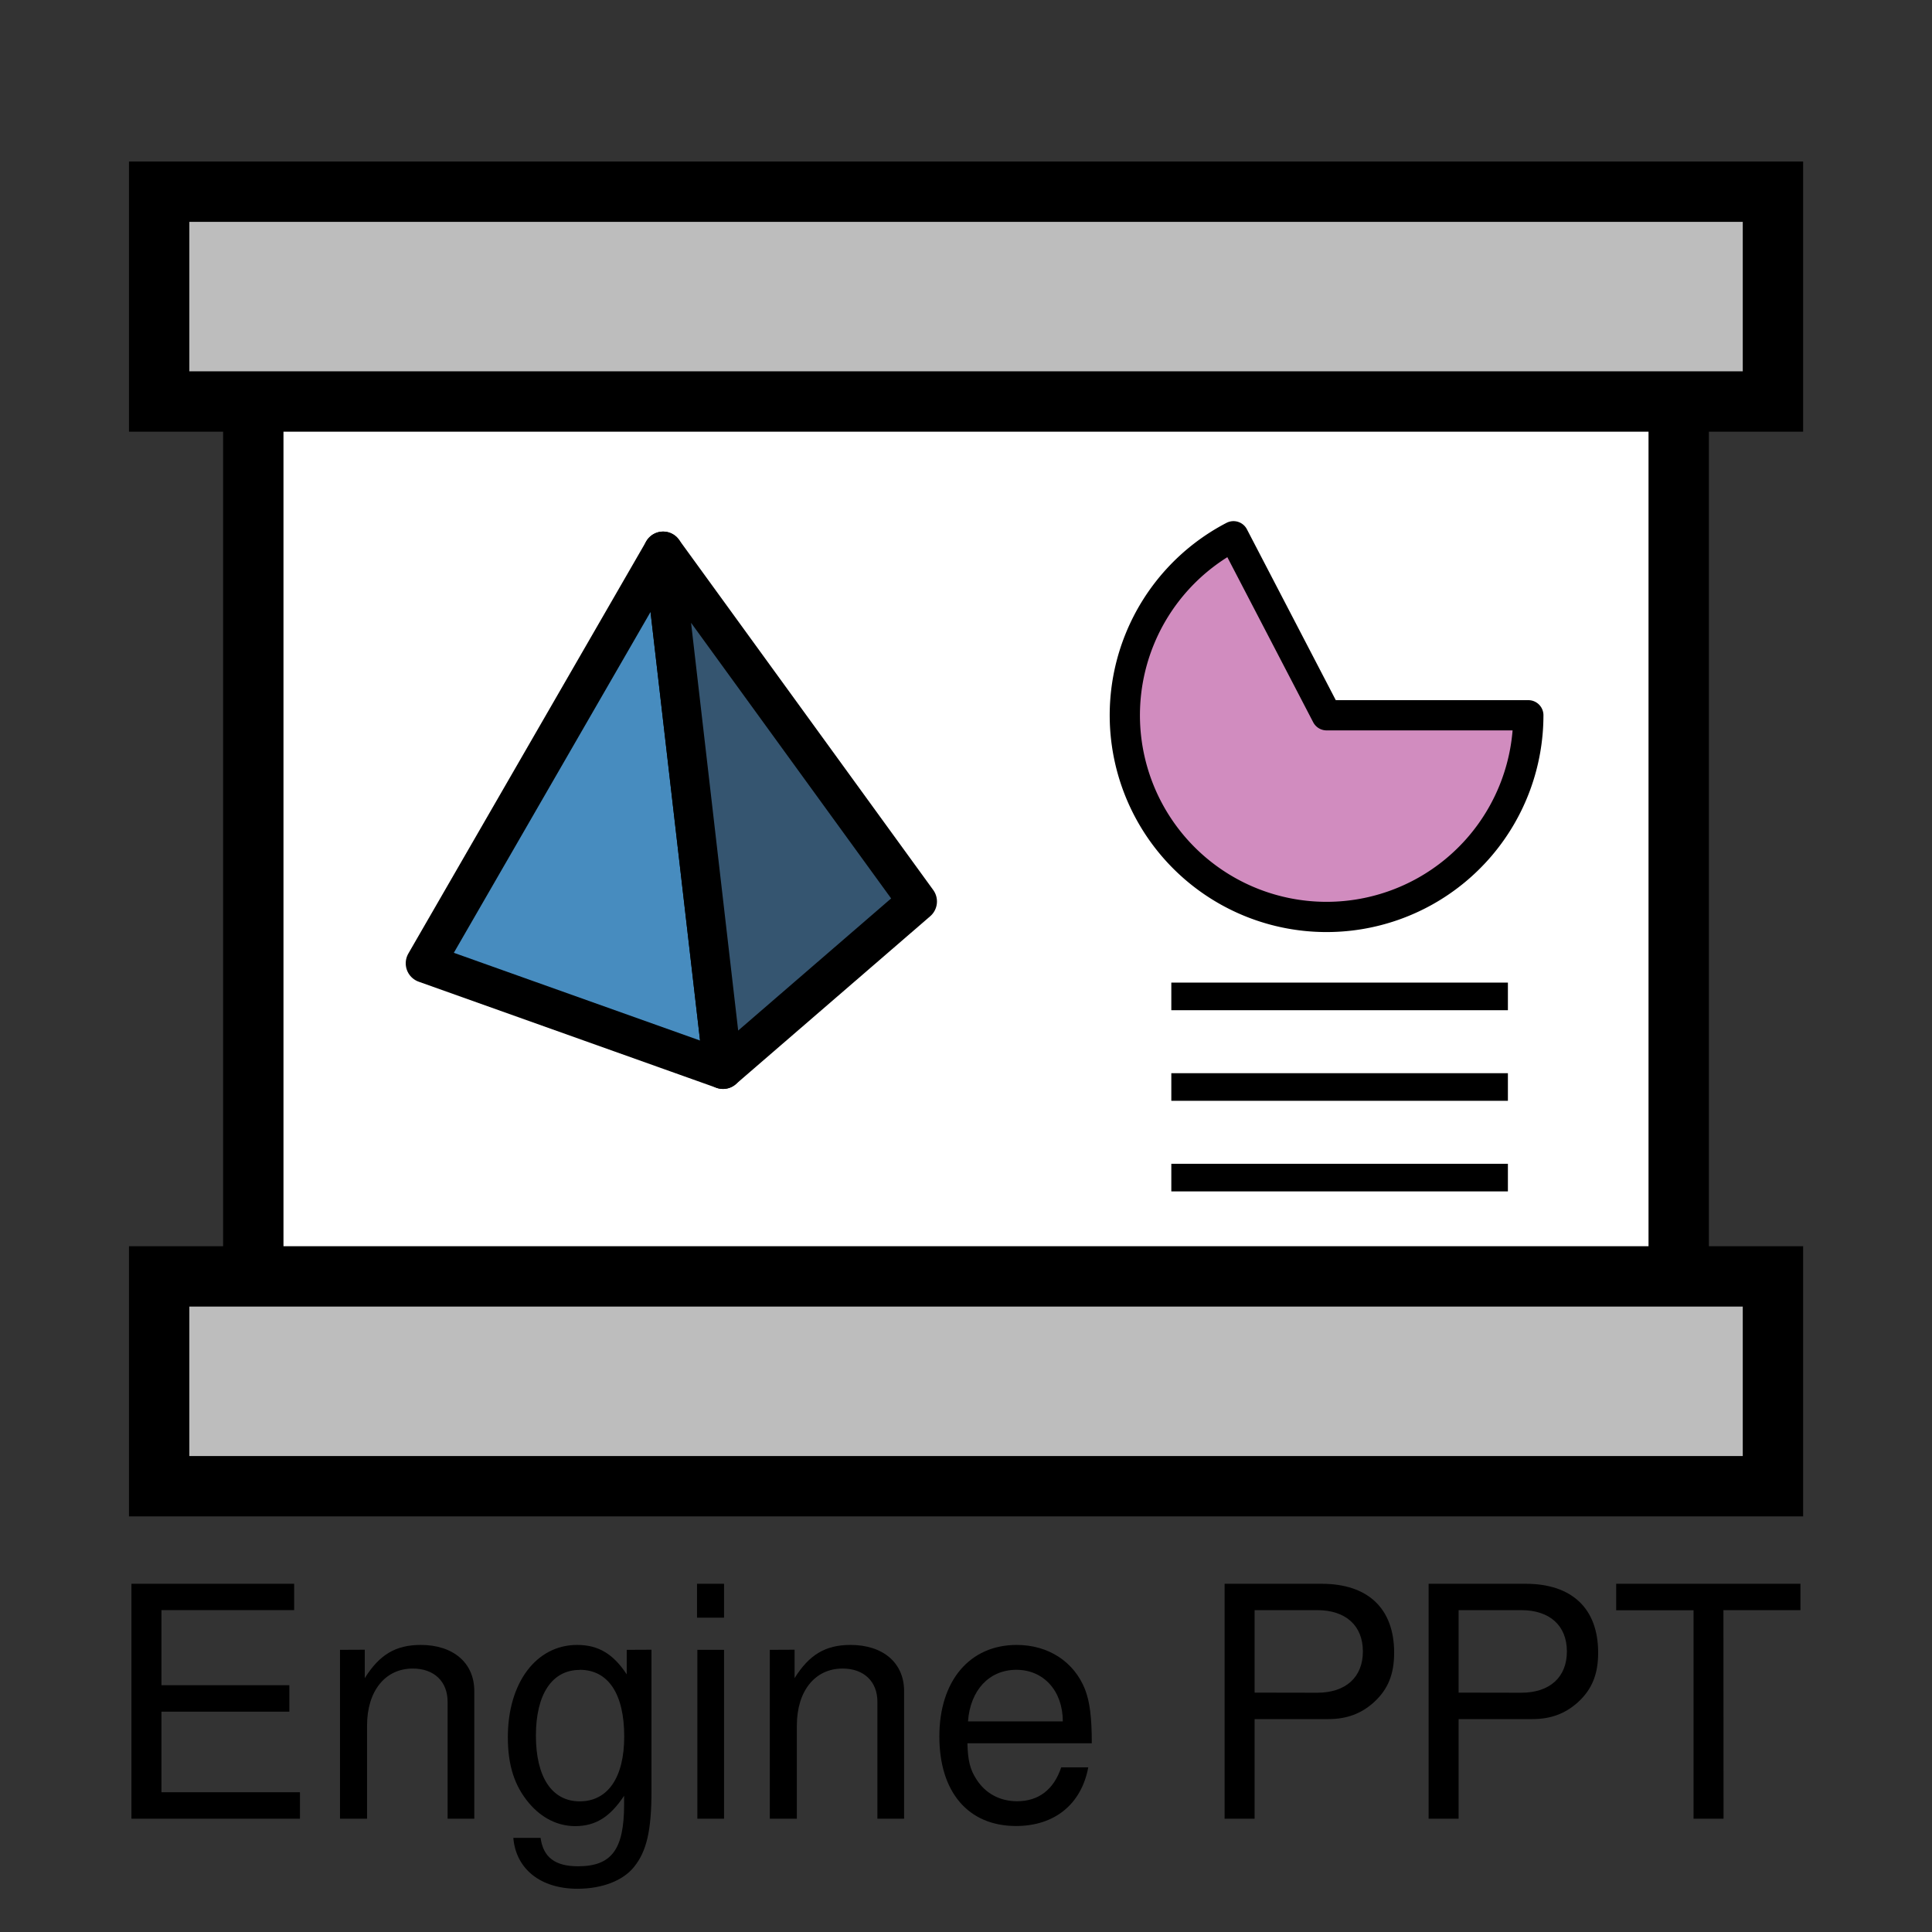 <?xml version="1.0" encoding="UTF-8" standalone="no"?>
<svg
   width="64"
   height="64"
   viewBox="0 0 16.933 16.933"
   version="1.1"
   id="svg8"
   inkscape:version="1.2.2 (b0a8486541, 2022-12-01)"
   sodipodi:docname="logo.svg"
   inkscape:export-filename="/home/liss22/engineWorkPPT/icon.png"
   inkscape:export-xdpi="96"
   inkscape:export-ydpi="96"
   xmlns:inkscape="http://www.inkscape.org/namespaces/inkscape"
   xmlns:sodipodi="http://sodipodi.sourceforge.net/DTD/sodipodi-0.dtd"
   xmlns="http://www.w3.org/2000/svg"
   xmlns:svg="http://www.w3.org/2000/svg"
   xmlns:rdf="http://www.w3.org/1999/02/22-rdf-syntax-ns#"
   xmlns:cc="http://creativecommons.org/ns#"
   xmlns:dc="http://purl.org/dc/elements/1.1/">
  <rect x="0" y="0" width="16.933" height="16.933" fill="#333333" stroke="none"/>
  <defs
     id="defs2">
    <inkscape:perspective
       sodipodi:type="inkscape:persp3d"
       inkscape:vp_x="0 : 8.466667 : 1"
       inkscape:vp_y="0 : 1000 : 0"
       inkscape:vp_z="16.933333 : 8.466667 : 1"
       inkscape:persp3d-origin="8.4666665 : 5.6444447 : 1"
       id="perspective853" />
  </defs>
  <sodipodi:namedview
     id="base"
     pagecolor="#ffffff"
     bordercolor="#666666"
     borderopacity="1.0"
     inkscape:pageopacity="0.0"
     inkscape:pageshadow="2"
     inkscape:zoom="4.9141879"
     inkscape:cx="18.009079"
     inkscape:cy="32.76228"
     inkscape:document-units="mm"
     inkscape:current-layer="layer1"
     inkscape:document-rotation="0"
     showgrid="false"
     units="px"
     inkscape:window-width="1499"
     inkscape:window-height="614"
     inkscape:window-x="50"
     inkscape:window-y="104"
     inkscape:window-maximized="0"
     inkscape:showpageshadow="2"
     inkscape:pagecheckerboard="0"
     inkscape:deskcolor="#d1d1d1" />
  <g
     inkscape:label="레이어 1"
     inkscape:groupmode="layer"
     id="layer1">
    <rect
       style="fill:#ffffff;fill-opacity:1;stroke:#000000;stroke-width:0.529;stroke-miterlimit:4;stroke-dasharray:none;stroke-opacity:1"
       id="rect847"
       width="12.493"
       height="8.439"
       x="2.22"
       y="3.189" />
    <rect
       style="fill:#bdbdbd;fill-opacity:1;stroke:#000000;stroke-width:0.529;stroke-miterlimit:4;stroke-dasharray:none;stroke-opacity:1"
       id="rect849"
       width="14.144"
       height="1.839"
       x="1.395"
       y="1.68" />
    <rect
       style="fill:#bdbdbd;fill-opacity:1;stroke:#000000;stroke-width:0.529;stroke-miterlimit:4;stroke-dasharray:none;stroke-opacity:1"
       id="rect851"
       width="14.144"
       height="1.839"
       x="1.395"
       y="11.187" />
    <path
       style="fill:#478cbf;fill-opacity:1;stroke:#000000;stroke-width:0.342;stroke-linecap:round;stroke-linejoin:round;stroke-miterlimit:4;stroke-dasharray:none;stroke-opacity:1"
       d="M 5.812,4.83 3.727,8.443 6.337,9.373 Z"
       id="path897"
       sodipodi:nodetypes="cccc" />
    <path
       style="fill:#355570;fill-opacity:1;stroke:#000000;stroke-width:0.342;stroke-linecap:round;stroke-linejoin:round;stroke-miterlimit:4;stroke-dasharray:none;stroke-opacity:1"
       d="M 5.812,4.83 6.337,9.373 8.041,7.901 Z"
       id="path899" />
    <g
       id="g639"
       transform="translate(0.429)">
      <g
         aria-label="Engine PPT"
         id="text939"
         style="font-size:2.825px;line-height:1.25;stroke-width:0.071">
        <path
           d="M 0.986,15.002 H 2.107 V 14.77 H 0.986 v -0.658 H 2.149 V 13.881 H 0.723 v 2.059 H 2.2 V 15.708 H 0.986 Z"
           id="path565" />
        <path
           d="m 2.551,14.46 v 1.48 h 0.237 v -0.816 c 0,-0.302 0.158,-0.5 0.401,-0.5 0.186,0 0.305,0.113 0.305,0.291 v 1.025 h 0.234 v -1.119 c 0,-0.246 -0.184,-0.404 -0.469,-0.404 -0.22,0 -0.362,0.085 -0.491,0.291 v -0.249 z"
           id="path567" />
        <path
           d="m 5.064,14.46 v 0.215 C 4.946,14.496 4.816,14.417 4.629,14.417 c -0.359,0 -0.607,0.333 -0.607,0.808 0,0.249 0.059,0.429 0.186,0.579 0.11,0.13 0.251,0.201 0.404,0.201 0.178,0 0.305,-0.079 0.429,-0.266 v 0.076 c 0,0.395 -0.11,0.542 -0.404,0.542 -0.201,0 -0.305,-0.079 -0.328,-0.249 H 4.07 c 0.023,0.274 0.24,0.446 0.562,0.446 0.217,0 0.398,-0.071 0.494,-0.189 0.113,-0.138 0.155,-0.322 0.155,-0.669 v -1.237 z m -0.412,0.175 c 0.249,0 0.39,0.209 0.39,0.585 0,0.359 -0.144,0.568 -0.39,0.568 -0.243,0 -0.384,-0.212 -0.384,-0.576 0,-0.362 0.141,-0.576 0.384,-0.576 z"
           id="path569" />
        <path
           d="M 5.917,14.46 H 5.683 v 1.48 h 0.234 z m 0,-0.579 H 5.68 v 0.297 h 0.237 z"
           id="path571" />
        <path
           d="m 6.318,14.46 v 1.48 h 0.237 v -0.816 c 0,-0.302 0.158,-0.5 0.401,-0.5 0.186,0 0.305,0.113 0.305,0.291 v 1.025 h 0.234 v -1.119 c 0,-0.246 -0.184,-0.404 -0.469,-0.404 -0.22,0 -0.362,0.085 -0.491,0.291 v -0.249 z"
           id="path573" />
        <path
           d="m 9.14,15.279 c 0,-0.226 -0.017,-0.362 -0.059,-0.472 -0.096,-0.243 -0.322,-0.39 -0.599,-0.39 -0.412,0 -0.678,0.314 -0.678,0.802 0,0.489 0.254,0.785 0.672,0.785 0.339,0 0.573,-0.192 0.633,-0.514 H 8.872 c -0.065,0.195 -0.198,0.297 -0.387,0.297 -0.15,0 -0.277,-0.068 -0.356,-0.192 -0.056,-0.085 -0.076,-0.169 -0.079,-0.316 z m -1.085,-0.192 c 0.02,-0.274 0.186,-0.452 0.424,-0.452 0.24,0 0.407,0.186 0.407,0.452 z"
           id="path575" />
        <path
           d="m 10.567,15.067 h 0.647 c 0.161,0 0.288,-0.048 0.398,-0.147 0.124,-0.113 0.178,-0.246 0.178,-0.435 0,-0.387 -0.229,-0.604 -0.636,-0.604 h -0.85 v 2.059 h 0.263 z m 0,-0.232 v -0.723 h 0.548 c 0.251,0 0.401,0.136 0.401,0.362 0,0.226 -0.15,0.362 -0.401,0.362 z"
           id="path577" />
        <path
           d="m 12.355,15.067 h 0.647 c 0.161,0 0.288,-0.048 0.398,-0.147 0.124,-0.113 0.178,-0.246 0.178,-0.435 0,-0.387 -0.229,-0.604 -0.636,-0.604 h -0.85 v 2.059 h 0.263 z m 0,-0.232 v -0.723 h 0.548 c 0.251,0 0.401,0.136 0.401,0.362 0,0.226 -0.15,0.362 -0.401,0.362 z"
           id="path579" />
        <path
           d="m 14.676,14.112 h 0.675 V 13.881 H 13.736 v 0.232 h 0.678 v 1.827 h 0.263 z"
           id="path581" />
      </g>
    </g>
    <path
       style="fill:#d18cbf;fill-opacity:1;stroke:#000000;stroke-width:0.265;stroke-linecap:round;stroke-linejoin:round;stroke-miterlimit:4;stroke-dasharray:none;stroke-opacity:1"
       id="path941"
       sodipodi:type="arc"
       sodipodi:cx="11.626676"
       sodipodi:cy="6.2687101"
       sodipodi:rx="1.7681173"
       sodipodi:ry="1.7681173"
       sodipodi:start="0"
       sodipodi:end="4.2327766"
       sodipodi:arc-type="slice"
       d="M 13.395,6.269 A 1.768,1.768 0 0 1 11.908,8.014 1.768,1.768 0 0 1 9.948,6.824 1.768,1.768 0 0 1 10.811,4.7 l 0.816,1.569 z" />
    <path
       style="fill:none;stroke:#000000;stroke-width:0.242px;stroke-linecap:butt;stroke-linejoin:miter;stroke-opacity:1"
       d="m 10.266,8.733 h 2.95"
       id="path943" />
    <path
       style="fill:none;stroke:#000000;stroke-width:0.242px;stroke-linecap:butt;stroke-linejoin:miter;stroke-opacity:1"
       d="m 10.266,9.527 h 2.95"
       id="path945" />
    <path
       style="fill:none;stroke:#000000;stroke-width:0.242px;stroke-linecap:butt;stroke-linejoin:miter;stroke-opacity:1"
       d="m 10.266,10.321 h 2.95"
       id="path947" />
  </g>
</svg>
